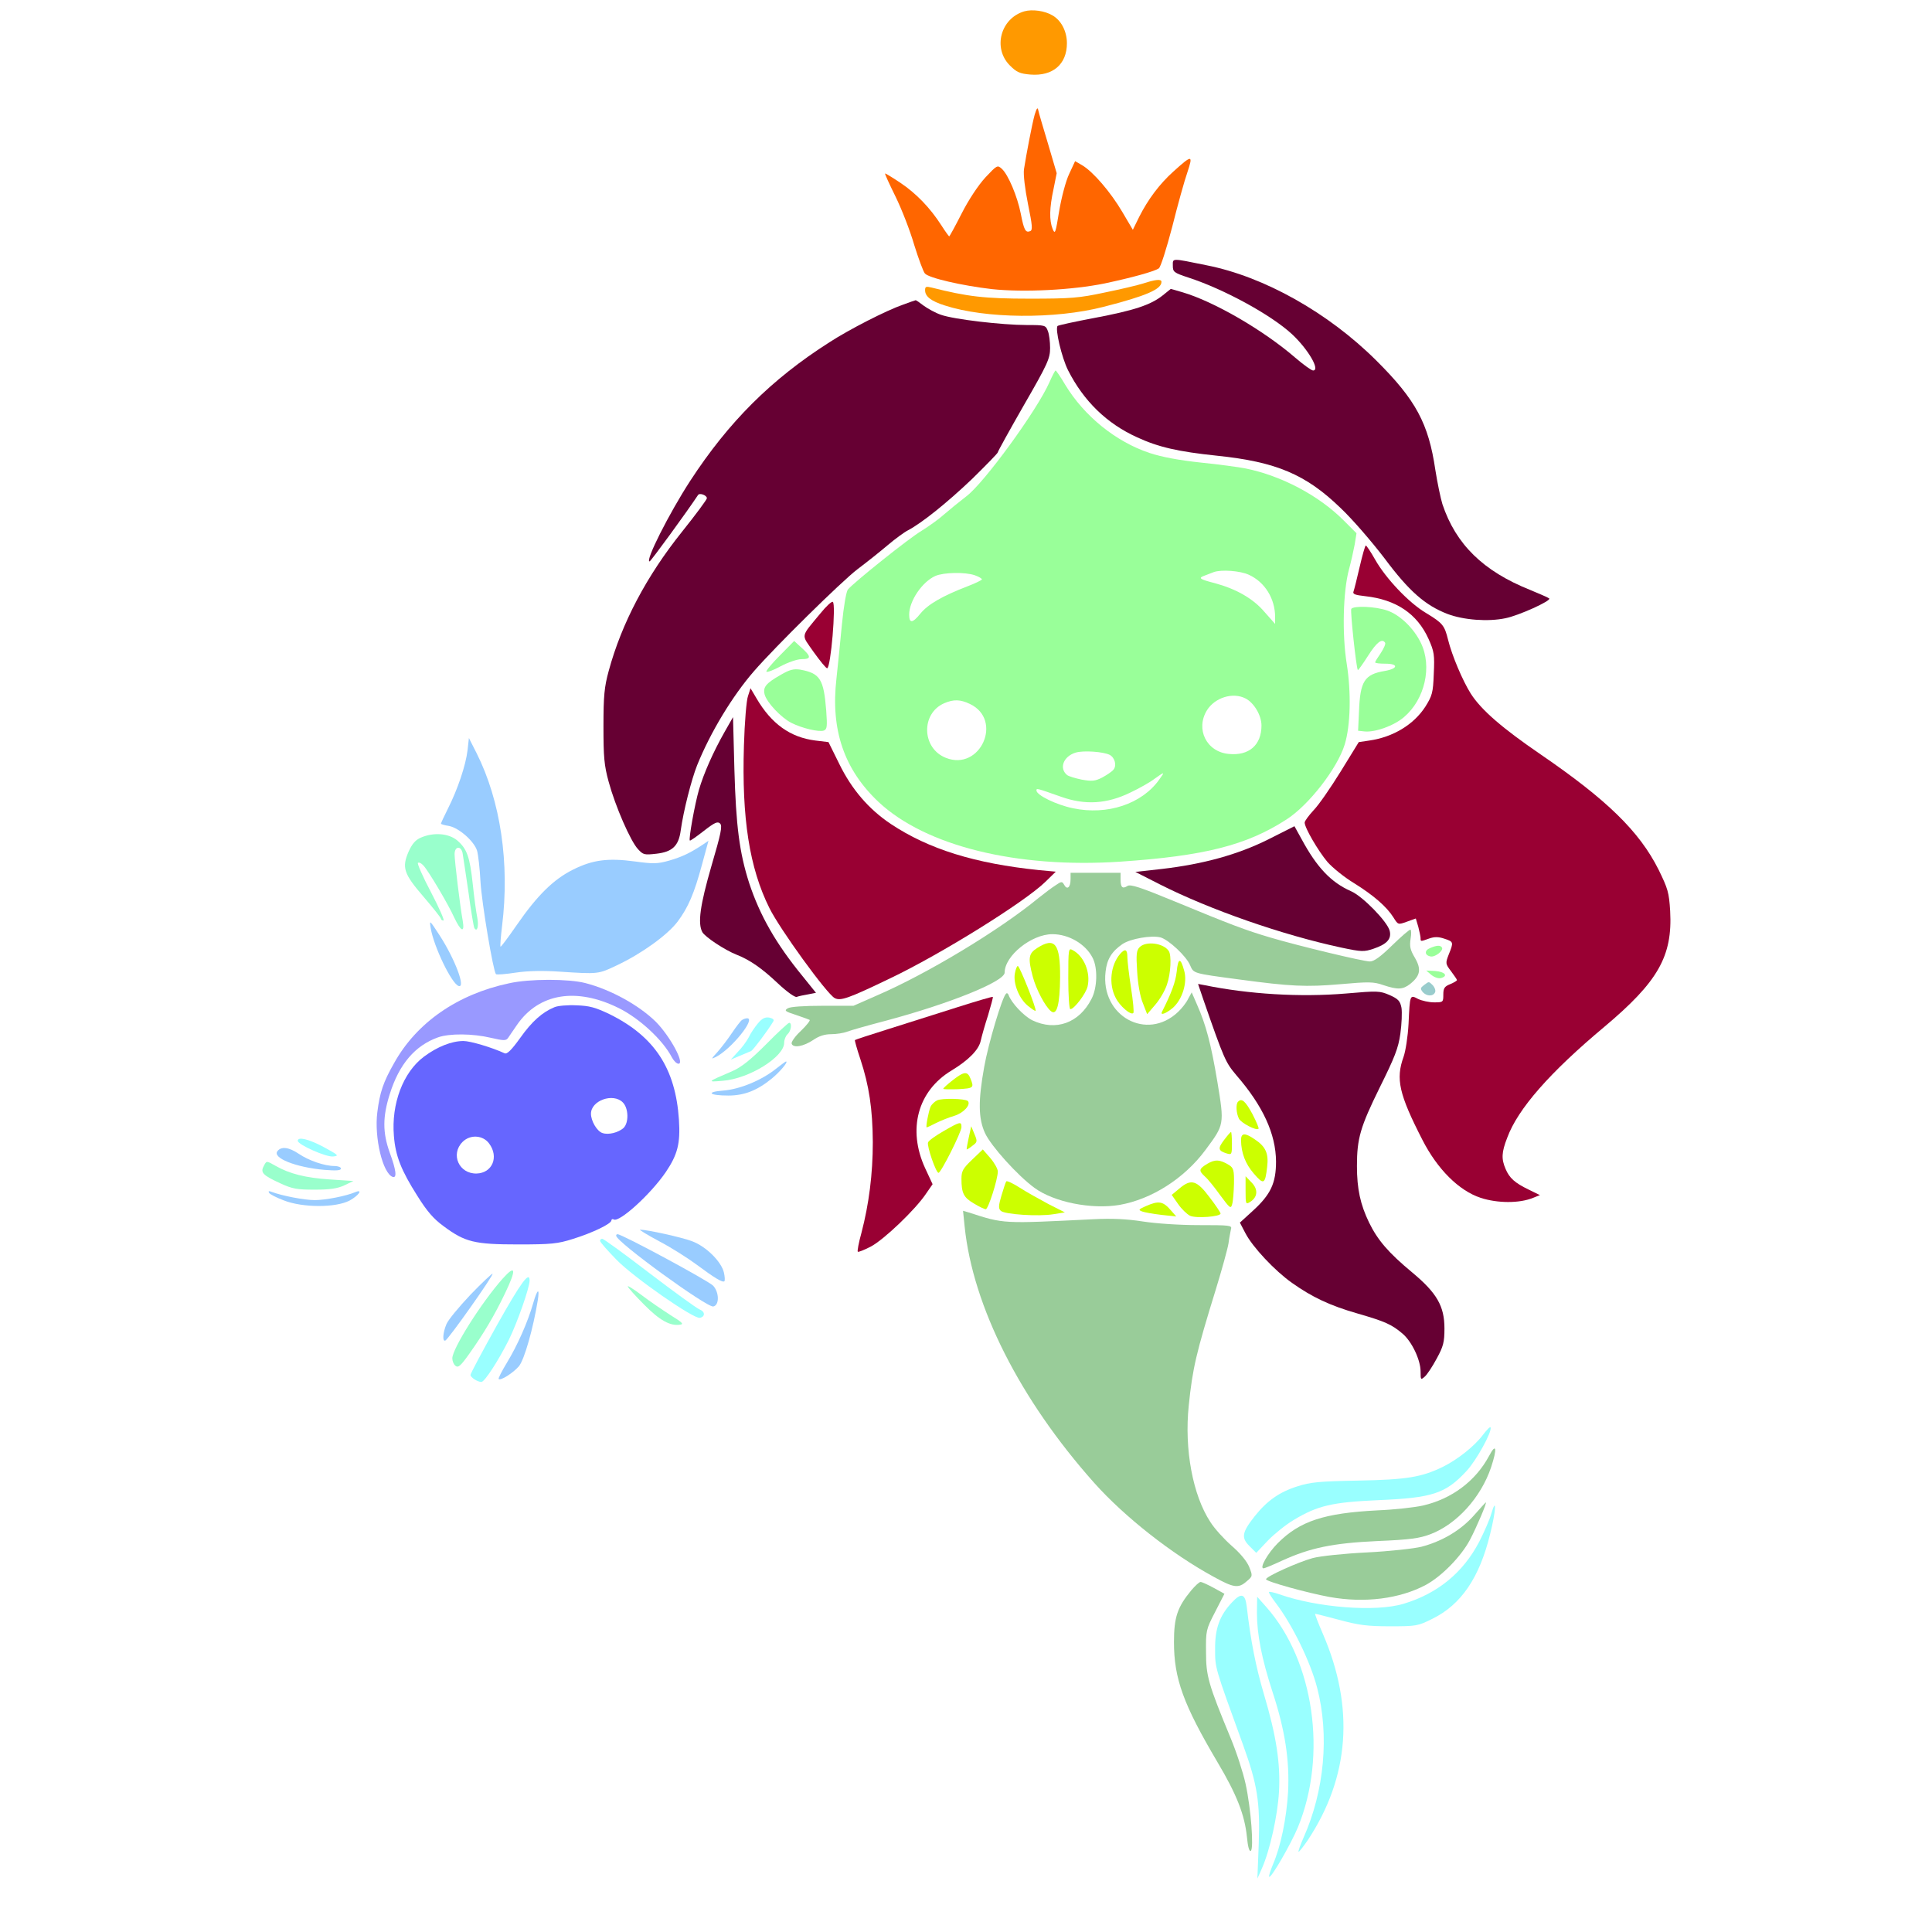 <?xml version="1.0" encoding="UTF-8" standalone="no"?>
<svg
   xmlns:dc="http://purl.org/dc/elements/1.1/"
   xmlns:cc="http://creativecommons.org/ns#"
   xmlns:rdf="http://www.w3.org/1999/02/22-rdf-syntax-ns#"
   xmlns:svg="http://www.w3.org/2000/svg"
   xmlns="http://www.w3.org/2000/svg"
   xmlns:sodipodi="http://sodipodi.sourceforge.net/DTD/sodipodi-0.dtd"
   xmlns:inkscape="http://www.inkscape.org/namespaces/inkscape"
   version="1.0"
   width="850pt"
   height="850pt"
   viewBox="0 0 850 850"
   preserveAspectRatio="xMidYMid meet"
   id="svg146"
   sodipodi:docname="15 #30357.svg"
   inkscape:version="0.92.2 5c3e80d, 2017-08-06">
  <defs
     id="defs150" />
  <sodipodi:namedview
     pagecolor="#ffffff"
     bordercolor="#666666"
     borderopacity="1"
     objecttolerance="10"
     gridtolerance="10"
     guidetolerance="10"
     inkscape:pageopacity="0"
     inkscape:pageshadow="2"
     inkscape:window-width="1920"
     inkscape:window-height="978"
     id="namedview148"
     showgrid="false"
     inkscape:zoom="0.58897835"
     inkscape:cx="605.43314"
     inkscape:cy="525.25982"
     inkscape:window-x="0"
     inkscape:window-y="1"
     inkscape:window-maximized="1"
     inkscape:current-layer="svg146" />
  <g
     transform="translate(0,850) scale(0.1,-0.1)"
     fill="#000000"
     stroke="none"
     id="g144">
    <path
       d="M0 4250 l0 -4250 4250 0 4250 0 0 4250 0 4250 -1957 -1 c-1212 0 -1946 -4 -1926 -10 39 -11 91 -62 109 -106 19 -45 17 -111 -4 -153 -15 -30 -64 -75 -116 -105 -17 -9 -15 -21 24 -155 22 -80 43 -151 46 -159 3 -11 10 -9 29 9 l24 23 51 -33 c56 -36 124 -107 167 -175 15 -25 30 -45 33 -45 3 1 21 26 40 57 46 72 143 163 222 206 110 61 112 60 62 -37 -25 -47 -56 -115 -70 -153 -28 -72 -67 -243 -58 -252 3 -3 58 -17 122 -32 309 -71 563 -210 782 -429 137 -137 219 -258 248 -366 12 -43 26 -113 32 -154 21 -152 61 -241 149 -333 71 -75 158 -126 294 -173 59 -20 107 -39 107 -43 0 -14 -131 -92 -197 -118 -60 -24 -82 -27 -190 -28 -118 0 -123 -1 -117 -20 51 -165 127 -302 206 -369 22 -19 88 -65 147 -102 289 -182 488 -371 579 -550 31 -60 62 -181 62 -237 0 -98 -45 -220 -117 -320 -20 -26 -131 -135 -248 -242 -246 -225 -290 -272 -341 -362 -79 -142 -43 -208 140 -259 l59 -16 -24 -19 c-78 -61 -258 -87 -365 -53 -129 40 -219 143 -321 367 -76 165 -72 163 -120 58 -53 -117 -67 -259 -37 -374 31 -119 80 -190 206 -294 122 -101 169 -184 170 -296 0 -77 -30 -137 -128 -252 -79 -94 -84 -98 -122 -110 -22 -6 -21 -2 17 70 60 113 54 164 -28 238 -53 48 -82 62 -182 87 -169 43 -315 132 -436 266 -37 40 -68 72 -69 71 -5 -5 -104 -330 -129 -422 -71 -263 -73 -507 -5 -688 21 -56 75 -137 95 -144 6 -2 22 19 37 45 36 64 121 142 188 174 91 42 151 51 360 53 212 2 268 12 363 68 63 37 150 135 210 238 28 49 56 89 61 89 4 0 6 -117 3 -267 -4 -221 -9 -285 -26 -363 -76 -349 -234 -506 -506 -502 -51 1 -124 9 -167 20 -43 11 -78 18 -78 18 0 -1 13 -38 29 -82 90 -245 86 -497 -10 -710 -63 -142 -193 -312 -331 -435 -111 -98 -117 -103 -123 -98 -2 3 3 50 11 104 41 263 9 417 -129 632 -65 101 -112 198 -149 306 -29 83 -32 104 -33 212 0 134 14 180 79 259 l34 41 -102 72 c-323 230 -585 541 -756 895 -92 191 -145 352 -170 518 -13 89 -27 144 -41 166 -11 19 -23 34 -26 34 -3 0 -62 -58 -132 -129 -128 -130 -187 -171 -270 -187 -39 -8 -40 -25 7 156 61 235 68 471 19 661 -34 130 -50 159 -87 159 -53 0 -85 -21 -185 -124 -128 -132 -167 -150 -322 -144 l-103 4 0 -34 c0 -127 -97 -313 -223 -429 -43 -39 -45 -43 -24 -47 218 -44 292 -72 350 -131 44 -45 61 -92 55 -154 -13 -134 -123 -230 -250 -218 -96 9 -144 45 -299 229 -123 145 -128 148 -182 136 -23 -5 -42 -10 -43 -11 -1 -1 -18 -88 -38 -192 -45 -242 -57 -281 -103 -334 -46 -54 -102 -80 -171 -81 -61 0 -102 18 -155 69 -125 118 -100 240 86 424 54 54 97 99 95 101 -1 1 -34 9 -73 19 -121 31 -230 90 -311 171 -39 39 -78 82 -87 95 l-16 24 -26 -32 c-30 -35 -97 -77 -147 -92 -114 -33 -342 21 -392 93 -56 80 35 219 181 274 l44 17 76 -39 c64 -33 86 -39 137 -39 l61 0 6 110 c12 210 90 349 274 490 41 32 75 60 75 63 0 2 -14 28 -30 57 -35 61 -82 193 -100 277 -8 41 -23 72 -53 109 -35 44 -41 60 -45 108 -5 81 25 136 97 176 53 29 55 33 103 142 61 141 71 191 58 302 -5 47 -10 97 -10 110 0 24 0 24 21 5 34 -30 97 -128 129 -199 78 -175 121 -378 121 -581 l1 -122 76 77 c109 109 239 171 359 171 24 0 43 4 43 9 0 5 -16 47 -36 93 -81 189 -113 372 -94 539 14 121 29 179 95 358 187 511 323 750 559 987 171 171 349 292 608 414 81 38 140 71 143 81 11 33 -57 262 -108 364 -16 33 -49 88 -72 122 -49 69 -63 103 -44 103 7 0 49 -18 93 -39 95 -47 184 -116 240 -188 23 -28 43 -52 46 -52 3 -1 21 29 40 65 40 76 97 144 154 186 l39 28 28 -32 c33 -40 30 -49 65 157 20 116 24 160 15 163 -27 9 -106 69 -125 95 -16 22 -21 43 -21 96 0 84 30 137 97 170 l43 21 -2252 0 -2253 0 0 -4250z"
       id="path4"
       style="fill:none" />
    <path
       d="M4506 8450 c-104 -31 -139 -162 -63 -238 30 -30 44 -36 90 -40 99 -8 161 45 161 138 0 52 -25 100 -63 122 -35 21 -90 28 -125 18z"
       id="path6"
       style="fill:#ff9900" />
    <path
       d="M4552 7995 c-12 -44 -37 -176 -47 -240 -3 -24 4 -84 18 -154 19 -93 21 -114 9 -118 -20 -8 -27 5 -41 77 -15 76 -55 171 -83 197 -20 18 -21 17 -73 -38 -31 -34 -73 -97 -104 -158 -28 -55 -53 -101 -55 -101 -1 0 -17 21 -34 48 -50 78 -111 141 -181 188 -36 24 -66 42 -67 41 -2 -2 19 -47 46 -102 27 -55 64 -150 82 -212 19 -61 40 -118 47 -126 16 -20 165 -54 295 -69 141 -15 354 -4 496 25 122 26 216 52 238 66 8 4 34 87 59 182 24 96 54 204 67 241 26 78 21 78 -62 3 -61 -55 -111 -122 -150 -199 l-28 -57 -46 78 c-51 87 -129 178 -177 206 l-31 18 -26 -56 c-15 -31 -34 -104 -44 -163 -16 -98 -18 -105 -29 -79 -15 38 -14 92 4 175 l14 70 -38 129 c-21 70 -41 137 -43 148 -3 15 -7 9 -16 -20z"
       id="path8"
       style="fill:#ff6600" />
    <path
       d="M5160 7331 c0 -27 4 -31 68 -52 157 -51 364 -164 456 -249 71 -66 126 -160 93 -160 -7 0 -42 25 -78 56 -140 121 -357 247 -496 288 l-52 15 -36 -29 c-53 -42 -126 -66 -301 -99 -85 -16 -158 -32 -161 -35 -12 -12 18 -139 46 -195 69 -136 171 -235 304 -295 93 -43 179 -63 352 -81 260 -27 390 -82 543 -230 52 -49 138 -149 193 -221 108 -145 179 -207 277 -245 71 -27 179 -35 255 -19 57 11 203 77 193 87 -3 3 -41 20 -85 38 -205 82 -326 200 -385 377 -8 26 -22 93 -31 150 -30 205 -86 309 -260 482 -211 210 -493 369 -747 419 -157 32 -148 32 -148 -2z"
       id="path10"
       style="fill:#660033" />
    <path
       d="M5030 7253 c-25 -8 -101 -26 -170 -40 -112 -24 -147 -27 -330 -27 -200 0 -273 9 -432 49 -24 6 -28 4 -28 -12 0 -27 26 -48 87 -67 178 -58 484 -61 698 -6 187 48 255 77 255 110 0 13 -25 11 -80 -7z"
       id="path12"
       style="fill:#ff9900" />
    <path
       d="M3974 7160 c-73 -25 -239 -110 -325 -166 -256 -163 -443 -350 -612 -609 -93 -143 -200 -355 -179 -355 5 0 164 218 213 292 7 11 39 -1 39 -14 0 -6 -49 -72 -109 -147 -157 -196 -266 -403 -323 -613 -19 -70 -23 -108 -23 -243 0 -136 3 -172 23 -245 29 -107 96 -261 129 -296 23 -25 28 -26 81 -20 70 8 98 34 107 103 12 86 47 223 72 286 59 146 156 306 251 415 92 106 384 394 455 448 40 30 99 77 132 105 33 28 74 58 90 66 61 32 173 122 283 227 61 60 112 112 112 116 0 4 52 98 115 208 105 182 115 205 115 251 0 27 -4 61 -10 75 -9 25 -13 26 -92 26 -109 0 -322 25 -378 45 -24 8 -58 27 -76 40 -18 14 -34 25 -36 24 -2 0 -26 -9 -54 -19z"
       id="path14"
       style="fill:#660033" />
    <path
       d="M4617 6818 c-55 -124 -288 -444 -366 -502 -30 -23 -73 -58 -96 -78 -23 -21 -68 -53 -100 -73 -56 -33 -297 -226 -325 -259 -7 -10 -18 -72 -26 -154 -7 -75 -18 -182 -24 -238 -26 -226 34 -400 186 -543 207 -193 606 -292 1062 -262 370 25 556 72 731 185 99 63 225 226 257 330 26 84 29 230 9 356 -21 130 -16 319 10 415 9 33 20 82 25 109 l8 50 -57 57 c-109 109 -273 196 -431 228 -30 6 -119 18 -198 26 -93 10 -170 24 -224 42 -148 49 -288 162 -372 301 -20 34 -39 62 -42 62 -2 0 -15 -24 -27 -52z m878 -847 c70 -32 115 -105 115 -186 l0 -30 -47 53 c-50 59 -125 101 -217 126 -70 18 -76 23 -45 34 13 5 31 12 39 15 33 12 117 6 155 -12z m-1206 -2 c17 -6 31 -14 31 -18 0 -3 -28 -17 -62 -30 -112 -43 -176 -80 -209 -121 -34 -42 -49 -44 -49 -4 0 60 57 144 115 170 37 16 131 18 174 3z m1191 -542 c37 -19 70 -74 70 -119 0 -86 -55 -134 -144 -125 -98 9 -147 109 -96 192 35 56 114 81 170 52z m-1213 -24 c148 -70 46 -298 -106 -237 -106 42 -110 195 -7 240 42 18 71 17 113 -3z m615 -224 c23 -12 32 -47 17 -65 -7 -9 -30 -24 -50 -35 -32 -16 -45 -17 -90 -9 -29 6 -58 15 -64 20 -37 30 -16 83 38 99 34 10 121 4 149 -10z m218 -109 c-76 -107 -228 -158 -379 -126 -74 15 -161 58 -161 78 0 11 -1 11 110 -28 105 -37 200 -31 303 19 40 19 88 46 107 61 45 32 46 32 20 -4z"
       id="path16"
       style="fill:#99ff99" />
    <path
       d="M5982 6006 c-12 -52 -24 -100 -27 -108 -5 -12 7 -16 52 -21 135 -15 228 -77 278 -188 25 -56 27 -70 23 -154 -3 -83 -7 -96 -37 -144 -51 -79 -142 -134 -246 -149 l-47 -7 -80 -130 c-44 -71 -97 -148 -119 -170 -21 -23 -39 -47 -39 -54 0 -23 59 -124 100 -173 23 -26 75 -68 118 -94 85 -53 143 -103 173 -151 20 -32 20 -32 59 -18 l39 14 11 -37 c5 -20 10 -43 10 -49 0 -16 -1 -16 38 -2 23 8 41 8 67 -1 40 -13 41 -15 19 -69 -15 -39 -15 -41 10 -74 14 -19 26 -36 26 -39 0 -3 -13 -11 -30 -18 -25 -10 -30 -18 -30 -46 0 -33 -1 -34 -40 -34 -23 0 -54 7 -71 15 -36 19 -36 21 -42 -110 -3 -55 -13 -120 -22 -145 -35 -97 -20 -164 83 -365 66 -129 160 -223 256 -255 74 -24 170 -25 231 0 l30 12 -49 24 c-62 30 -85 51 -102 91 -19 44 -18 73 7 137 47 128 188 288 427 488 237 199 301 311 290 510 -5 82 -10 98 -51 182 -85 169 -227 307 -519 507 -168 115 -261 195 -307 267 -36 57 -83 168 -100 237 -16 64 -23 73 -97 118 -76 45 -177 152 -224 235 -19 34 -38 62 -41 62 -3 0 -15 -42 -27 -94z"
       id="path18"
       style="fill:#990033" />
    <path
       d="M3610 5802 c-90 -109 -86 -90 -30 -171 28 -39 54 -71 59 -71 16 0 40 284 25 292 -5 3 -29 -19 -54 -50z"
       id="path20"
       style="fill:#990033" />
    <path
       d="M5945 5821 c-5 -9 22 -262 29 -269 2 -1 22 27 45 63 38 60 62 78 75 57 3 -5 -6 -25 -19 -45 -14 -20 -25 -38 -25 -41 0 -4 21 -6 46 -6 58 0 55 -22 -4 -32 -89 -15 -108 -45 -113 -178 l-4 -85 28 -3 c46 -5 130 25 174 63 92 78 125 223 74 327 -31 64 -92 123 -148 142 -51 18 -148 22 -158 7z"
       id="path22"
       style="fill:#99ff99" />
    <path
       d="M3430 5615 c-35 -35 -61 -67 -58 -70 3 -4 32 7 63 24 32 17 73 31 91 31 46 0 44 12 -7 57 l-25 23 -64 -65z"
       id="path24"
       style="fill:#99ff99" />
    <path
       d="M3435 5531 c-65 -37 -79 -54 -71 -86 9 -35 72 -102 117 -125 47 -24 123 -42 144 -34 14 6 15 18 10 88 -11 139 -27 164 -115 180 -28 4 -46 0 -85 -23z"
       id="path26"
       style="fill:#99ff99" />
    <path
       d="M3291 5438 c-7 -18 -15 -116 -18 -218 -10 -320 24 -538 112 -715 46 -93 252 -377 287 -396 26 -14 60 -2 245 87 222 106 591 335 683 425 l45 44 -75 7 c-281 29 -484 92 -651 203 -97 65 -172 152 -227 265 l-47 95 -58 7 c-110 14 -193 73 -259 186 l-26 44 -11 -34z"
       id="path28"
       style="fill:#990033" />
    <path
       d="M3188 5280 c-50 -88 -92 -183 -113 -255 -18 -62 -46 -217 -40 -223 2 -2 29 17 61 42 49 38 61 43 72 33 11 -11 4 -44 -38 -187 -50 -173 -61 -252 -40 -291 12 -21 97 -78 150 -99 59 -23 112 -60 183 -127 38 -36 75 -62 82 -59 8 3 30 8 49 11 l36 7 -58 72 c-119 145 -189 269 -236 411 -43 134 -58 252 -65 500 l-6 230 -37 -65z"
       id="path30"
       style="fill:#660033" />
    <path
       d="M2057 5199 c-8 -67 -44 -173 -86 -256 -17 -34 -31 -64 -31 -67 0 -2 16 -7 36 -10 44 -9 110 -67 123 -109 5 -18 12 -79 15 -137 6 -97 56 -393 68 -406 4 -3 43 0 88 7 54 8 121 9 194 4 169 -11 168 -11 250 28 110 52 222 133 267 192 47 63 73 123 108 253 l28 103 -25 -17 c-58 -38 -90 -53 -147 -70 -53 -15 -70 -15 -152 -4 -119 16 -186 7 -272 -36 -86 -43 -157 -113 -247 -243 -38 -55 -70 -98 -72 -96 -2 2 1 43 7 92 34 275 -7 550 -112 759 l-34 67 -6 -54z"
       id="path32"
       style="fill:#99ccff" />
    <path
       d="M5580 4807 c-134 -67 -287 -109 -468 -130 l-117 -13 110 -56 c218 -110 535 -221 796 -277 90 -19 100 -19 142 -5 59 20 80 43 71 79 -10 40 -119 152 -170 174 -88 39 -150 104 -218 230 l-31 56 -115 -58z"
       id="path34"
       style="fill:#660033" />
    <path
       d="M1852 4815 c-24 -10 -39 -28 -54 -61 -31 -71 -22 -98 66 -200 42 -49 76 -92 76 -96 0 -4 5 -8 11 -8 6 0 -19 56 -55 125 -36 68 -62 127 -57 129 5 3 15 -2 24 -12 23 -25 109 -170 136 -230 29 -61 46 -68 37 -14 -12 65 -36 265 -36 294 0 34 27 39 35 6 2 -13 14 -90 26 -173 11 -82 23 -153 26 -158 12 -20 20 7 13 45 -5 24 -14 90 -20 148 -13 122 -26 156 -69 193 -38 31 -103 36 -159 12z"
       id="path36"
       style="fill:#99ffcc" />
    <path
       d="M4710 4631 c0 -35 -15 -48 -28 -24 -9 16 -12 16 -38 -2 -16 -10 -49 -35 -74 -55 -175 -144 -492 -335 -715 -431 l-100 -44 -135 0 c-81 0 -143 -4 -154 -11 -17 -10 -12 -14 35 -29 30 -10 57 -20 61 -22 4 -2 -13 -24 -38 -48 -26 -24 -44 -50 -41 -57 7 -20 52 -12 94 16 26 18 51 26 80 26 23 0 54 5 70 11 15 6 93 28 173 49 280 75 520 172 520 211 0 74 118 169 210 169 72 0 146 -43 177 -104 23 -44 21 -132 -5 -181 -54 -106 -157 -143 -260 -94 -38 19 -92 76 -105 112 -2 7 -8 9 -11 5 -17 -15 -78 -220 -96 -322 -27 -150 -26 -227 4 -292 27 -57 142 -185 217 -240 86 -63 251 -96 375 -75 141 25 284 116 377 241 84 113 84 112 53 300 -28 167 -50 251 -90 341 l-23 53 -16 -29 c-8 -17 -28 -42 -44 -57 -138 -131 -342 -18 -319 177 6 55 27 89 75 122 35 23 125 39 166 29 35 -9 115 -83 131 -123 16 -36 11 -35 214 -62 229 -31 297 -34 447 -21 125 11 146 11 189 -4 63 -21 86 -20 118 5 45 36 50 65 21 115 -21 35 -24 51 -19 84 4 22 3 40 -1 40 -5 0 -41 -31 -81 -70 -50 -49 -79 -70 -97 -70 -29 0 -316 69 -437 105 -109 32 -180 59 -419 158 -155 64 -198 78 -211 69 -22 -14 -30 -6 -30 30 l0 28 -110 0 -110 0 0 -29z"
       id="path38"
       style="fill:#99cc99" />
    <path
       d="M1895 4416 c14 -82 92 -244 123 -254 32 -10 -16 118 -84 223 -45 69 -45 69 -39 31z"
       id="path40"
       style="fill:#99ccff" />
    <path
       d="M2965 4368 c-51 -52 -139 -112 -221 -150 l-65 -30 67 -34 c127 -64 218 -151 267 -255 15 -34 27 -47 37 -43 40 14 85 56 131 121 53 77 72 88 192 109 20 3 39 10 42 14 7 11 -89 90 -145 119 -119 63 -180 104 -218 145 -23 25 -43 46 -45 45 -1 0 -20 -19 -42 -41z"
       id="path42"
       style="fill:none" />
    <path
       d="M4563 4329 c-38 -24 -41 -44 -19 -127 15 -55 54 -130 80 -151 26 -21 39 31 40 149 1 149 -23 179 -101 129z"
       id="path44"
       style="fill:#ccff00" />
    <path
       d="M5014 4333 c-14 -14 -16 -31 -11 -107 3 -54 13 -111 25 -139 l19 -49 36 42 c20 23 43 63 51 88 17 48 21 129 8 148 -23 35 -100 45 -128 17z"
       id="path46"
       style="fill:#ccff00" />
    <path
       d="M6292 4329 c-26 -10 -25 -32 2 -37 20 -4 58 26 50 39 -6 11 -22 11 -52 -2z"
       id="path48"
       style="fill:#99ff99" />
    <path
       d="M4700 4195 c0 -74 4 -135 9 -135 17 0 69 69 76 100 14 62 -16 134 -66 160 -18 10 -19 6 -19 -125z"
       id="path50"
       style="fill:#ccff00" />
    <path
       d="M4928 4303 c-42 -49 -51 -132 -20 -192 18 -37 67 -79 78 -68 4 3 -1 53 -10 111 -9 58 -16 119 -16 135 0 35 -10 39 -32 14z"
       id="path52"
       style="fill:#ccff00" />
    <path
       d="M5177 4225 c-5 -45 -23 -94 -65 -177 -8 -17 18 -7 47 17 42 36 66 111 51 164 -16 59 -27 58 -33 -4z"
       id="path54"
       style="fill:#ccff00" />
    <path
       d="M4465 4217 c-8 -43 18 -110 57 -142 17 -14 32 -24 34 -22 6 6 -70 197 -78 197 -4 0 -10 -15 -13 -33z"
       id="path56"
       style="fill:#ccff00" />
    <path
       d="M6297 4211 c14 -11 31 -17 43 -14 33 9 17 28 -26 31 l-39 2 22 -19z"
       id="path58"
       style="fill:#99ff99" />
    <path
       d="M2240 4174 c-227 -48 -407 -173 -506 -351 -48 -84 -63 -129 -74 -217 -14 -111 24 -269 68 -284 19 -6 15 30 -13 106 -32 89 -32 158 0 259 41 131 111 213 212 249 51 18 153 17 233 -2 56 -13 66 -13 75 -1 5 8 24 35 41 60 96 137 260 164 446 72 91 -45 194 -140 234 -217 8 -15 21 -28 29 -28 29 0 -37 121 -99 184 -74 73 -198 142 -311 171 -74 19 -246 19 -335 -1z"
       id="path60"
       style="fill:#9999ff" />
    <path
       d="M6265 4166 c-16 -12 -17 -16 -6 -30 17 -20 47 -21 55 -1 3 8 -2 21 -10 30 -19 18 -16 18 -39 1z"
       id="path62"
       style="fill:#99cccc" />
    <path
       d="M5294 4103 c92 -265 98 -277 145 -333 118 -136 174 -259 175 -380 0 -95 -23 -145 -102 -217 l-57 -52 24 -46 c32 -62 130 -166 205 -219 89 -63 167 -100 289 -135 121 -35 150 -48 197 -88 41 -34 80 -116 80 -167 0 -38 1 -38 19 -22 10 9 34 45 52 79 29 53 34 72 34 132 0 98 -33 156 -141 246 -106 88 -153 143 -191 221 -38 79 -53 147 -53 248 0 122 15 172 100 345 66 133 82 173 91 237 6 43 8 94 5 114 -6 30 -14 39 -52 56 -44 19 -53 19 -192 7 -203 -17 -429 -3 -624 37 l-27 5 23 -68z"
       id="path64"
       style="fill:#660033" />
    <path
       d="M4210 4068 c-85 -27 -220 -70 -300 -95 -80 -25 -147 -47 -149 -49 -1 -1 9 -39 24 -83 39 -118 54 -220 55 -366 0 -140 -17 -273 -50 -399 -12 -43 -19 -81 -16 -83 2 -3 29 8 58 23 58 31 196 163 242 232 l29 42 -33 71 c-78 170 -33 339 116 429 76 46 121 92 129 132 4 18 18 68 32 111 13 44 23 80 21 81 -2 2 -73 -19 -158 -46z"
       id="path66"
       style="fill:#990033" />
    <path
       d="M2440 4069 c-54 -22 -100 -63 -151 -135 -39 -54 -58 -73 -69 -68 -56 26 -151 54 -181 54 -52 0 -115 -25 -174 -69 -92 -69 -144 -208 -132 -349 7 -88 32 -151 103 -263 43 -69 72 -102 116 -134 94 -70 136 -80 328 -80 145 0 174 3 240 24 87 27 170 67 170 82 0 5 5 7 10 4 24 -15 162 110 229 208 52 77 65 126 58 231 -15 225 -107 366 -305 464 -63 30 -88 37 -146 39 -39 2 -82 -2 -96 -8z m300 -419 c26 -26 27 -90 3 -113 -23 -20 -66 -31 -92 -22 -24 7 -51 53 -51 85 0 58 97 93 140 50z m-588 -181 c44 -59 14 -130 -55 -132 -78 -2 -116 85 -62 139 34 34 90 30 117 -7z"
       id="path68"
       style="fill:#6666ff" />
    <path
       d="M3334 3997 c-13 -16 -32 -43 -40 -61 -9 -17 -30 -46 -48 -64 l-31 -34 40 17 c22 9 45 19 50 21 8 4 72 88 97 130 5 8 -1 13 -17 17 -19 3 -32 -3 -51 -26z"
       id="path70"
       style="fill:#99ffff" />
    <path
       d="M3264 4012 c-6 -4 -25 -29 -44 -57 -18 -27 -47 -65 -64 -84 -28 -31 -29 -32 -6 -21 68 35 177 170 137 170 -7 0 -17 -4 -23 -8z"
       id="path72"
       style="fill:#99ccff" />
    <path
       d="M3371 3906 c-70 -70 -109 -101 -150 -119 -112 -48 -112 -48 -41 -42 116 9 270 105 270 167 0 14 7 31 15 38 15 13 21 50 7 50 -4 0 -50 -42 -101 -94z"
       id="path74"
       style="fill:#99ffcc" />
    <path
       d="M3413 3797 c-63 -50 -157 -89 -230 -95 -80 -6 -64 -22 22 -22 70 0 128 23 192 76 35 29 73 74 61 74 -2 0 -22 -15 -45 -33z"
       id="path76"
       style="fill:#99ccff" />
    <path
       d="M4192 3748 c-23 -18 -42 -35 -42 -38 0 -3 29 -3 65 -2 69 4 71 6 55 46 -13 34 -28 33 -78 -6z"
       id="path78"
       style="fill:#ccff00" />
    <path
       d="M4123 3659 c-12 -6 -25 -19 -29 -28 -9 -22 -22 -91 -17 -91 2 0 20 8 41 19 20 10 57 25 81 32 40 12 74 49 59 65 -12 11 -114 13 -135 3z"
       id="path80"
       style="fill:#ccff00" />
    <path
       d="M5447 3653 c-11 -10 -8 -52 4 -75 10 -19 77 -54 86 -44 3 2 -10 32 -27 65 -31 57 -47 71 -63 54z"
       id="path82"
       style="fill:#ccff00" />
    <path
       d="M4152 3524 c-35 -20 -66 -42 -69 -50 -6 -16 35 -134 46 -134 11 0 101 179 101 201 0 26 -5 25 -78 -17z"
       id="path84"
       style="fill:#ccff00" />
    <path
       d="M4262 3495 c-6 -27 -10 -51 -9 -52 1 -1 13 6 25 16 22 16 23 19 9 52 l-14 34 -11 -50z"
       id="path86"
       style="fill:#ccff00" />
    <path
       d="M5385 3484 c-28 -37 -26 -47 13 -59 21 -6 22 -4 22 44 0 28 -2 51 -4 51 -2 0 -16 -16 -31 -36z"
       id="path88"
       style="fill:#ccff00" />
    <path
       d="M5460 3483 c1 -56 19 -103 56 -146 44 -51 50 -48 59 29 7 59 -6 89 -54 121 -45 31 -61 29 -61 -4z"
       id="path90"
       style="fill:#ccff00" />
    <path
       d="M1310 3481 c0 -17 126 -73 156 -69 27 3 23 6 -41 41 -67 36 -115 47 -115 28z"
       id="path92"
       style="fill:#99ffff" />
    <path
       d="M1221 3436 c-25 -30 80 -72 207 -83 51 -4 72 -3 72 6 0 6 -13 11 -28 11 -44 0 -114 24 -158 54 -43 29 -76 33 -93 12z"
       id="path94"
       style="fill:#99ccff" />
    <path
       d="M4277 3398 c-40 -38 -47 -50 -47 -84 0 -64 10 -83 55 -109 23 -14 46 -25 52 -25 11 0 53 132 53 166 0 11 -15 38 -33 59 l-33 38 -47 -45z"
       id="path96"
       style="fill:#ccff00" />
    <path
       d="M5312 3380 c-38 -23 -39 -30 -11 -56 12 -10 42 -47 67 -82 43 -58 47 -62 53 -40 4 13 7 53 8 90 1 60 -2 69 -21 82 -41 25 -62 26 -96 6z"
       id="path98"
       style="fill:#ccff00" />
    <path
       d="M1160 3369 c-15 -28 -3 -40 73 -75 54 -25 74 -28 152 -28 67 0 100 5 130 19 l40 19 -105 7 c-106 7 -177 25 -238 60 -41 23 -39 23 -52 -2z"
       id="path100"
       style="fill:#99ffcc" />
    <path
       d="M5480 3262 c0 -60 1 -62 20 -50 34 21 36 56 6 86 l-26 27 0 -63z"
       id="path102"
       style="fill:#ccff00" />
    <path
       d="M4427 3302 c-3 -4 -12 -32 -21 -62 -13 -44 -14 -57 -3 -67 16 -16 167 -26 232 -15 l50 8 -73 37 c-39 21 -97 53 -126 72 -30 19 -57 32 -59 27z"
       id="path104"
       style="fill:#ccff00" />
    <path
       d="M5190 3272 l-35 -29 28 -40 c15 -22 39 -45 53 -52 27 -12 134 -4 134 10 0 4 -21 36 -48 71 -56 75 -81 83 -132 40z"
       id="path106"
       style="fill:#ccff00" />
    <path
       d="M1184 3252 c3 -6 32 -21 64 -33 83 -33 229 -33 290 -1 40 22 61 52 25 37 -40 -17 -131 -35 -178 -35 -46 0 -144 19 -189 36 -13 5 -17 4 -12 -4z"
       id="path108"
       style="fill:#99ccff" />
    <path
       d="M5040 3193 c-31 -14 -33 -16 -15 -23 11 -4 49 -11 85 -15 l65 -7 -20 23 c-38 45 -56 48 -115 22z"
       id="path110"
       style="fill:#ccff00" />
    <path
       d="M4244 3104 c36 -351 243 -761 570 -1128 133 -149 341 -313 527 -414 87 -48 108 -51 144 -19 26 22 27 23 11 63 -10 25 -40 61 -77 93 -33 29 -76 76 -94 105 -77 117 -115 319 -95 512 17 165 32 229 120 514 26 85 51 175 55 200 3 25 9 53 11 63 5 16 -6 17 -142 17 -85 0 -188 7 -246 16 -71 11 -134 14 -216 10 -404 -20 -393 -21 -551 30 l-24 7 7 -69z"
       id="path112"
       style="fill:#99cc99" />
    <path
       d="M2900 3039 c52 -27 126 -74 165 -103 78 -58 114 -80 122 -73 3 3 2 20 -2 38 -11 48 -78 115 -140 138 -47 18 -199 51 -229 51 -6 0 32 -23 84 -51z"
       id="path114"
       style="fill:#99ccff" />
    <path
       d="M2711 3063 c2 -28 399 -316 427 -311 27 5 27 61 0 91 -19 21 -401 227 -421 227 -4 0 -7 -3 -6 -7z"
       id="path116"
       style="fill:#99ccff" />
    <path
       d="M2640 3041 c0 -6 33 -43 73 -84 75 -77 338 -260 366 -255 24 5 24 27 -1 37 -13 5 -112 77 -221 160 -108 83 -202 151 -207 151 -6 0 -10 -4 -10 -9z"
       id="path118"
       style="fill:#99ffff" />
    <path
       d="M2211 2874 c-94 -106 -221 -308 -221 -350 0 -12 6 -27 14 -33 12 -10 23 0 60 52 64 90 111 169 157 265 52 108 49 132 -10 66z"
       id="path120"
       style="fill:#99ffcc" />
    <path
       d="M2070 2804 c-51 -54 -99 -112 -106 -130 -16 -38 -18 -77 -5 -72 13 4 214 289 208 294 -2 2 -46 -39 -97 -92z"
       id="path122"
       style="fill:#99ccff" />
    <path
       d="M2187 2671 c-64 -115 -117 -214 -117 -220 0 -11 31 -31 48 -31 14 0 75 94 121 186 37 75 91 229 91 260 0 44 -38 -8 -143 -195z"
       id="path124"
       style="fill:#99ffff" />
    <path
       d="M2762 2840 c1 -5 34 -42 72 -80 68 -69 115 -95 158 -88 18 2 10 10 -42 42 -34 22 -92 61 -127 88 -36 27 -63 44 -61 38z"
       id="path126"
       style="fill:#99ffcc" />
    <path
       d="M2346 2767 c-24 -84 -70 -187 -115 -261 -23 -38 -40 -71 -37 -73 8 -9 64 27 89 56 24 29 63 167 83 290 9 57 -2 51 -20 -12z"
       id="path128"
       style="fill:#99ccff" />
    <path
       d="M6525 2188 c-38 -51 -113 -110 -178 -142 -93 -45 -158 -56 -372 -60 -170 -3 -210 -7 -266 -25 -80 -25 -135 -64 -189 -132 -56 -71 -60 -94 -23 -131 l30 -30 51 54 c28 29 79 70 114 91 105 63 169 78 373 87 238 10 295 29 387 128 43 46 113 173 106 192 -2 5 -16 -10 -33 -32z"
       id="path130"
       style="fill:#99ffff" />
    <path
       d="M6551 2094 c-59 -110 -164 -189 -292 -218 -35 -8 -125 -18 -199 -21 -234 -12 -341 -47 -438 -144 -45 -45 -82 -111 -63 -111 5 0 41 15 82 34 123 56 222 77 419 86 143 6 186 12 233 30 116 44 222 161 267 294 28 84 23 111 -9 50z"
       id="path132"
       style="fill:#99cc99" />
    <path
       d="M6484 1832 c-58 -65 -139 -113 -230 -137 -32 -8 -140 -20 -239 -25 -102 -5 -206 -16 -240 -25 -65 -18 -205 -81 -205 -93 0 -10 181 -60 279 -78 156 -28 309 -8 424 53 70 38 155 125 194 198 29 55 76 165 70 165 -1 0 -25 -26 -53 -58z"
       id="path134"
       style="fill:#99cc99" />
    <path
       d="M6561 1840 c-7 -25 -31 -80 -53 -123 -71 -136 -183 -228 -333 -273 -122 -37 -380 -17 -547 42 -22 8 -43 12 -45 10 -3 -2 12 -25 31 -50 72 -95 151 -256 181 -372 54 -207 32 -453 -60 -659 -14 -32 -24 -60 -22 -62 2 -2 20 21 40 50 185 279 207 585 67 909 -21 48 -36 88 -34 88 3 0 51 -12 107 -27 85 -23 123 -28 222 -28 116 0 123 1 187 33 126 62 207 180 254 373 26 103 29 170 5 89z"
       id="path136"
       style="fill:#99ffff" />
    <path
       d="M5241 1503 c-61 -74 -76 -118 -76 -228 0 -161 42 -275 191 -527 85 -143 120 -232 130 -330 4 -42 10 -65 17 -61 14 9 1 186 -23 295 -11 50 -40 140 -66 202 -98 237 -108 272 -108 378 -1 93 0 99 40 176 l41 80 -47 26 c-26 14 -52 26 -58 26 -6 0 -24 -17 -41 -37z"
       id="path138"
       style="fill:#99cc99" />
    <path
       d="M5420 1450 c-54 -57 -75 -116 -74 -205 0 -84 -3 -75 123 -422 63 -174 75 -251 69 -433 l-6 -155 20 45 c35 79 69 232 75 336 7 124 -11 245 -67 433 -35 119 -57 229 -75 384 -7 56 -24 61 -65 17z"
       id="path140"
       style="fill:#99ffff" />
    <path
       d="M5530 1404 c0 -94 21 -202 69 -349 55 -168 75 -301 68 -439 -7 -117 -32 -239 -67 -320 -11 -27 -19 -51 -16 -53 8 -8 95 143 126 217 131 318 71 733 -139 970 l-40 45 -1 -71z"
       id="path142"
       style="fill:#99ffff" />
  </g>
</svg>
